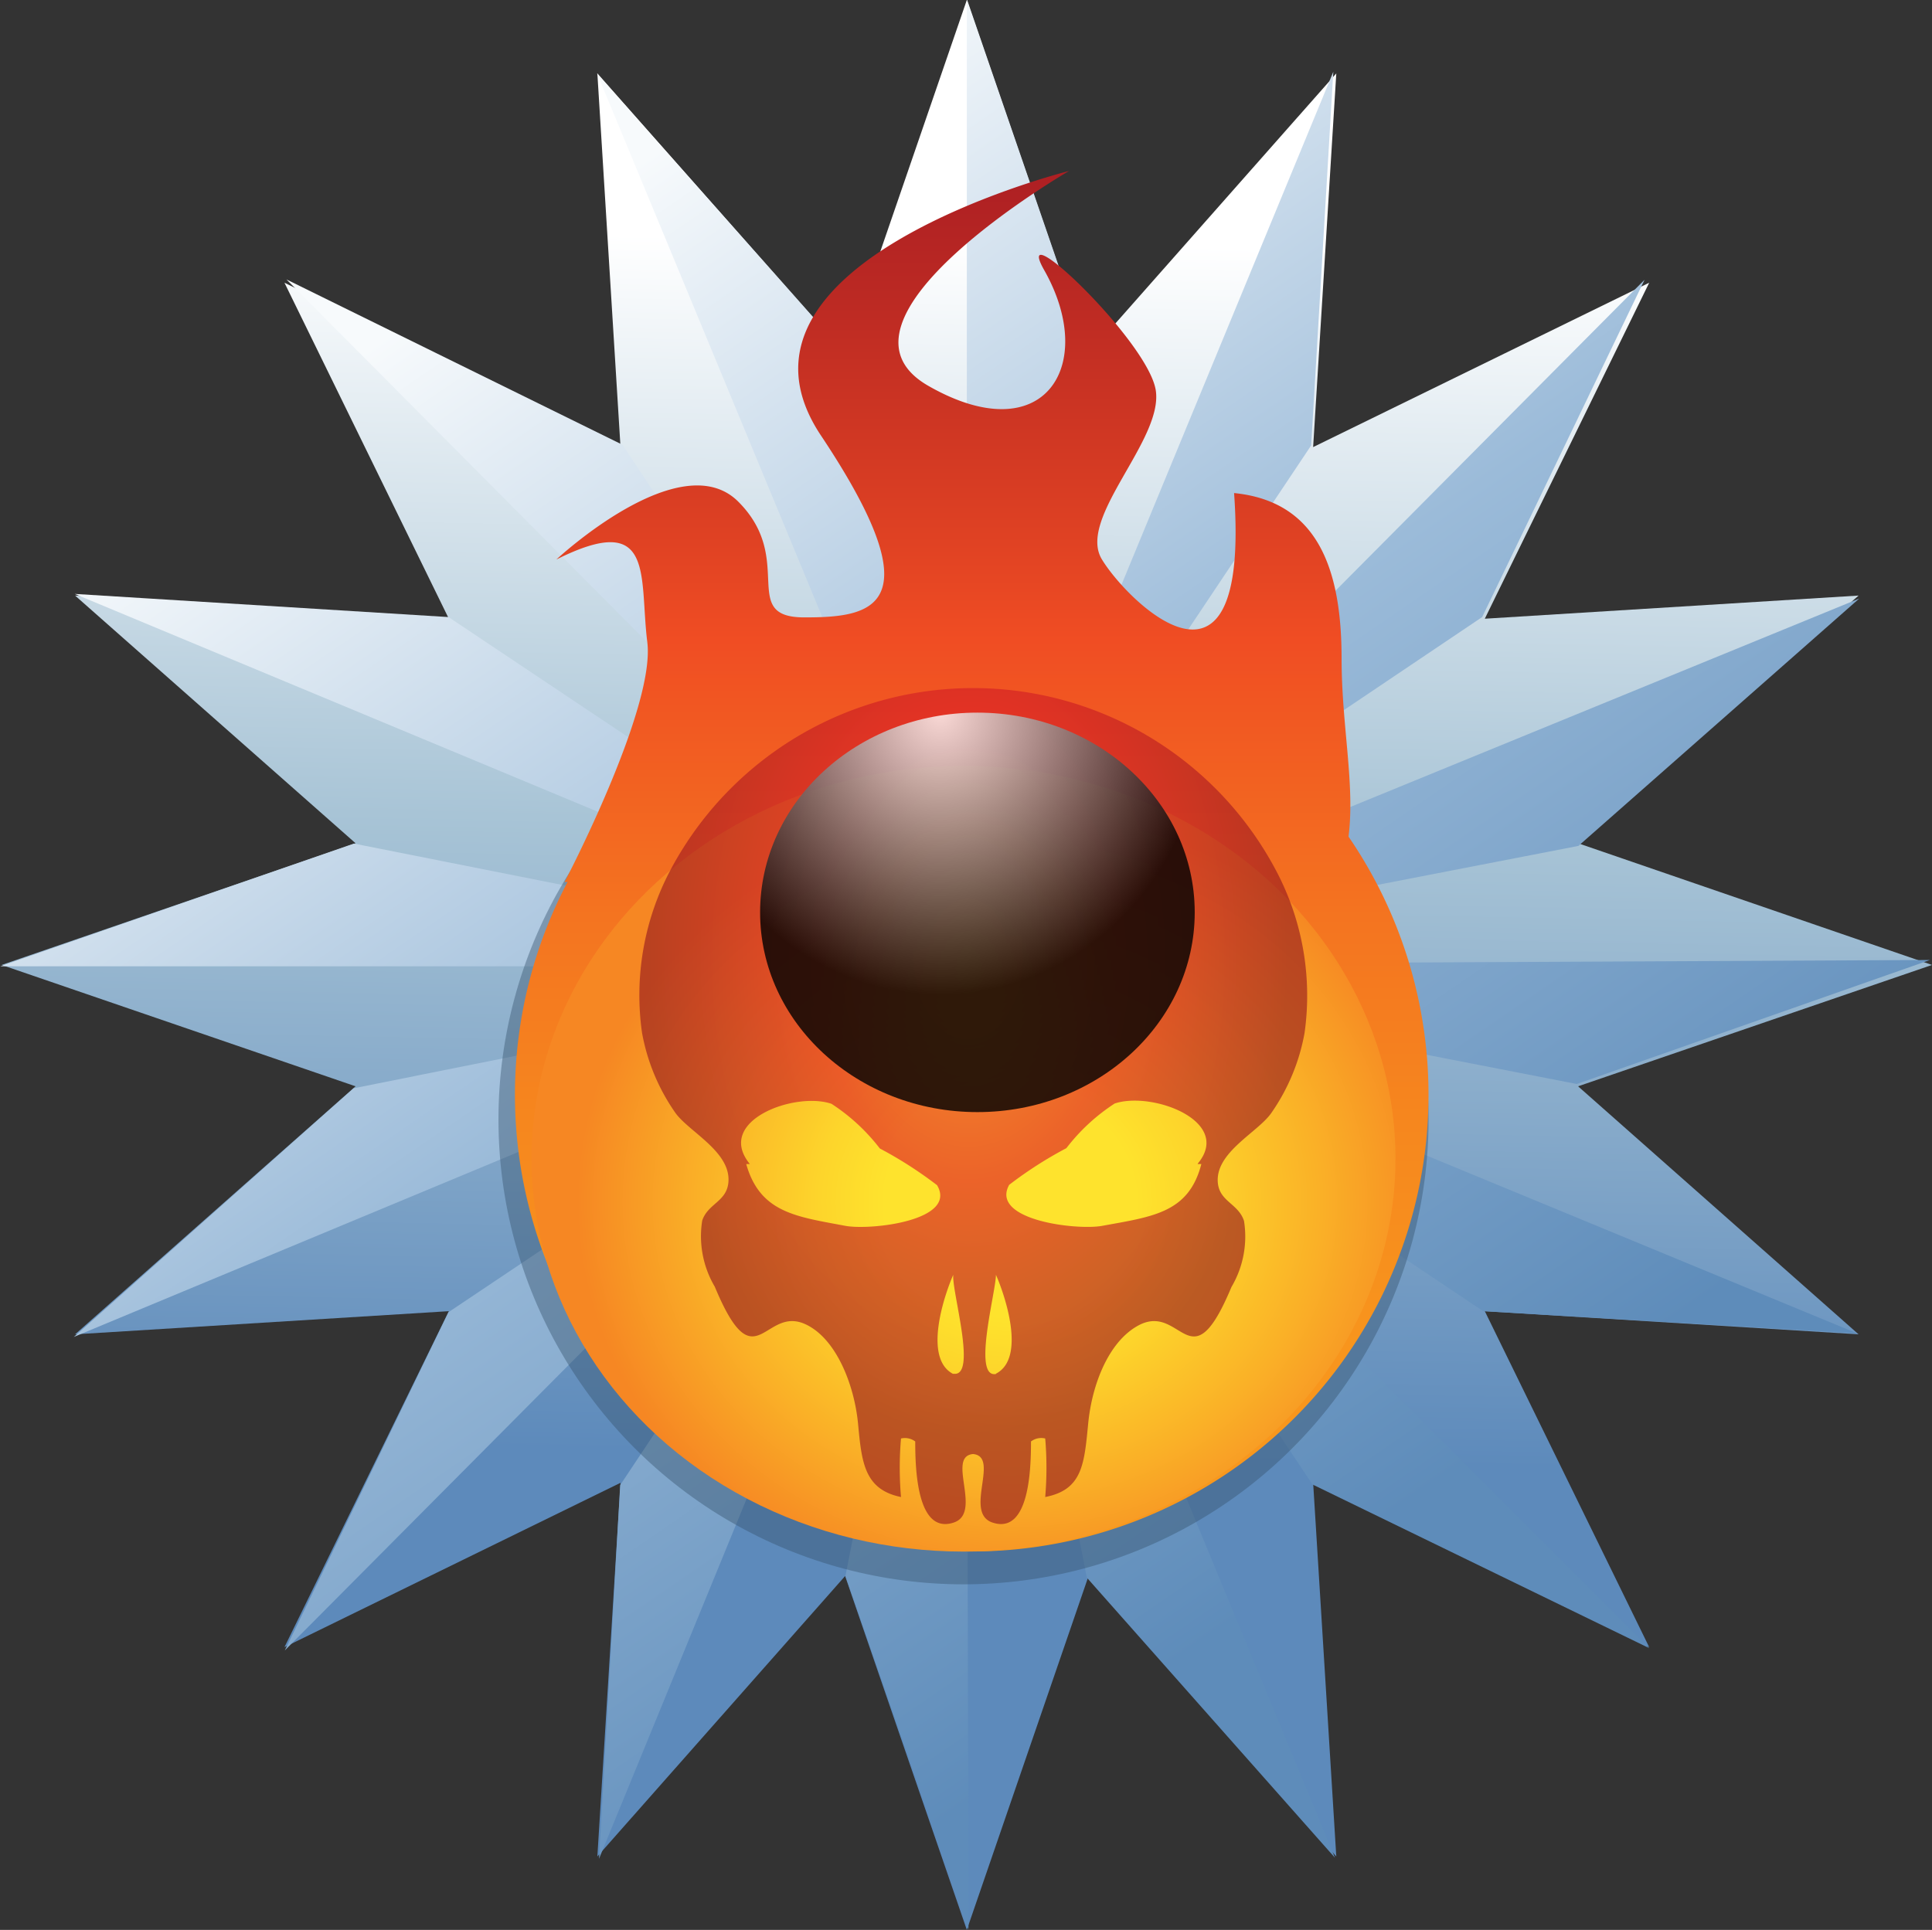 <svg xmlns="http://www.w3.org/2000/svg" viewBox="0 0 58.41 58.36"><rect x="0" y="0" width="58.41" height="58.36" fill="#333333" stroke="none"/><defs><linearGradient id="a" x1="29.66" x2="28.94" y1="7.3" y2="44.06" gradientUnits="userSpaceOnUse"><stop offset="0" stop-color="#fff"/><stop offset=".48" stop-color="#a8c4d6"/><stop offset="1" stop-color="#5d8abb"/></linearGradient><linearGradient id="b" x1="597.15" x2="623.5" y1="302.17" y2="340.61" gradientUnits="userSpaceOnUse"><stop offset="0" stop-color="#f7fafc"/><stop offset=".48" stop-color="#9bbbd9"/><stop offset="1" stop-color="#5e8cba"/></linearGradient><linearGradient id="c" x1="611.81" x2="611.81" y1="299.25" y2="341" gradientUnits="userSpaceOnUse"><stop offset="0" stop-color="#ad1f23"/><stop offset=".09" stop-color="#bb2923"/><stop offset=".27" stop-color="#e04223"/><stop offset=".34" stop-color="#f04d23"/><stop offset=".39" stop-color="#f15722"/><stop offset=".54" stop-color="#f47420"/><stop offset=".7" stop-color="#f6881e"/><stop offset=".85" stop-color="#f8951d"/><stop offset="1" stop-color="#f8991d"/></linearGradient><radialGradient id="d" cx="587.14" cy="327.78" r="11.69" gradientTransform="translate(-627.06 -297.99) scale(1.12 1.02)" gradientUnits="userSpaceOnUse"><stop offset=".29" stop-color="#fee32d"/><stop offset=".44" stop-color="#fdd52b"/><stop offset=".72" stop-color="#fab027"/><stop offset="1" stop-color="#f68723"/></radialGradient><radialGradient id="e" cx="282.07" cy="303.06" r="14.33" gradientTransform="translate(422.73 20) scale(0.67 1)" gradientUnits="userSpaceOnUse"><stop offset="0" stop-color="#f2692c"/><stop offset=".47" stop-color="#e21f26"/><stop offset="1" stop-color="#991b1f"/></radialGradient><radialGradient id="f" cx="629.82" cy="315.63" r="8.55" gradientTransform="translate(-563.61 -294.09) scale(0.94 1)" gradientUnits="userSpaceOnUse"><stop offset="0" stop-color="#fff"/><stop offset="1" stop-color="#010101"/></radialGradient></defs><g style="isolation:isolate"><path fill="url(#a)" d="M29.23 0l3.68 10.7 7.49-8.48-.7 11.3 10.16-4.97-4.97 10.16 11.3-.7-8.48 7.49 10.7 3.68-10.7 3.67 8.48 7.5-11.3-.7 4.97 10.16-10.16-4.97.7 11.3-7.49-8.48-3.68 10.7-3.68-10.7-7.49 8.48.7-11.3L8.6 49.81l4.97-10.16-11.3.7 8.48-7.5-10.7-3.67 10.7-3.68-8.48-7.49 11.3.7L8.6 8.55l10.16 4.97-.7-11.3 7.49 8.48L29.23 0"/><path fill="url(#b)" d="M627.28 333.74l11.3.67-24.78-10.24a2.36 2.36 0 0 0 .13-.45l16.18 3.15 10.68-3.75-26.81.13a2.71 2.71 0 0 0 0-.44l16.18-3.14 8.49-7.48-24.85 10.18a2.29 2.29 0 0 0-.22-.42l13.67-9.2 4.91-10.2-18.88 19a2.37 2.37 0 0 0-.35-.29l9.15-13.7.67-11.3-10.23 24.78a2.19 2.19 0 0 0-.43-.13l3.26-16.15-3.68-10.7v26.81a2.37 2.37 0 0 0-.46 0L608 304.78l-7.51-8.47 10.26 24.77a2.37 2.37 0 0 0-.4.21l-9.09-13.75-10.16-5 18.89 19a2.38 2.38 0 0 0-.3.36L596 312.75l-11.3-.7 24.75 10.31a2.31 2.31 0 0 0-.14.45l-16.17-3.21-10.69 3.71h26.81a2.3 2.3 0 0 0 0 .46L593.13 327l-8.46 7.52 24.75-10.3a2.36 2.36 0 0 0 .22.41L596 333.77 591.05 344l18.89-19a2.39 2.39 0 0 0 .36.29L601.19 339l-.64 11.3 10.17-24.81a2.27 2.27 0 0 0 .44.13L608 341.75l3.72 10.69-.06-26.81a2.28 2.28 0 0 0 .45 0l3.19 16.17 7.5 8.47-10.24-24.78a2.42 2.42 0 0 0 .41-.22l9.15 13.71 10.18 4.95-19-19a2.32 2.32 0 0 0 .29-.36z" transform="translate(-582.44 -294.09)"/><circle cx="29.13" cy="33.85" r="14.06" fill="#35526c" opacity=".42"/><path fill="url(#c)" d="M623.21 319.39c.2-1.59-.21-3.35-.21-5.39 0-2.75-.75-4.75-3.25-5 .5 7-3.25 3.25-4 2s1.88-3.62 1.63-5.12-4.39-5.42-3.37-3.62c1.63 2.88 0 5.5-3.5 3.5s4.25-6.5 4.25-6.5-11 2.75-7.5 8 1.5 5.5-.5 5.5-.25-1.75-2-3.5-5.5 1.75-5.5 1.75c3-1.5 2.5.5 2.75 2.5s-2.5 7.25-2.5 7.25h.09a13.81 13.81 0 1 0 23.61-1.37z" transform="translate(-582.44 -294.09)"/><ellipse cx="29.13" cy="35.04" fill="url(#d)" rx="13.06" ry="11.88"/><path fill="url(#e)" d="M621 320.38a10.36 10.36 0 0 0-18.28 0 8.09 8.09 0 0 0-.87 4.94 6.11 6.11 0 0 0 1 2.41c.4.58 1.71 1.19 1.61 2.13-.06.57-.62.63-.79 1.14a3 3 0 0 0 .38 2c1.22 2.93 1.48.57 2.73 1.13.95.43 1.49 1.86 1.6 3s.17 2 1.3 2.23a10.32 10.32 0 0 1 0-1.77.52.52 0 0 1 .43.09c0 .83.05 2.83 1.17 2.45.87-.3-.24-2 .58-2.07.82.08-.29 1.77.58 2.07 1.12.38 1.17-1.62 1.17-2.45a.51.51 0 0 1 .43-.09 10.5 10.5 0 0 1 0 1.77c1.13-.22 1.18-1 1.3-2.23s.66-2.56 1.6-3c1.25-.56 1.51 1.8 2.73-1.12a3 3 0 0 0 .38-2c-.17-.52-.73-.58-.79-1.14-.1-.93 1.22-1.54 1.62-2.13a6.11 6.11 0 0 0 1-2.41 8.07 8.07 0 0 0-.88-4.95zm-13 10.78c-1.48-.28-2.58-.39-3-1.87h.11c-1.07-1.31 1.37-2.2 2.47-1.82a5.88 5.88 0 0 1 1.46 1.35 12.29 12.29 0 0 1 1.73 1.11c.63 1.07-2 1.37-2.77 1.23zm3.26 4.48c-.92-.47-.27-2.39 0-3-.05.5.74 3.12 0 2.99zm1.29 0c-.72.13 0-2.49 0-3 .27.61.92 2.52 0 2.99zm6.1-6.35h.11c-.38 1.48-1.47 1.59-3 1.87-.76.14-3.4-.17-2.81-1.24a12.15 12.15 0 0 1 1.73-1.11 5.85 5.85 0 0 1 1.46-1.35c1.14-.38 3.58.54 2.51 1.82z" transform="translate(-582.44 -294.09)" opacity=".65"/><ellipse cx="29.55" cy="27.59" fill="url(#f)" rx="6.57" ry="6.04" opacity=".81" style="mix-blend-mode:screen"/></g></svg>